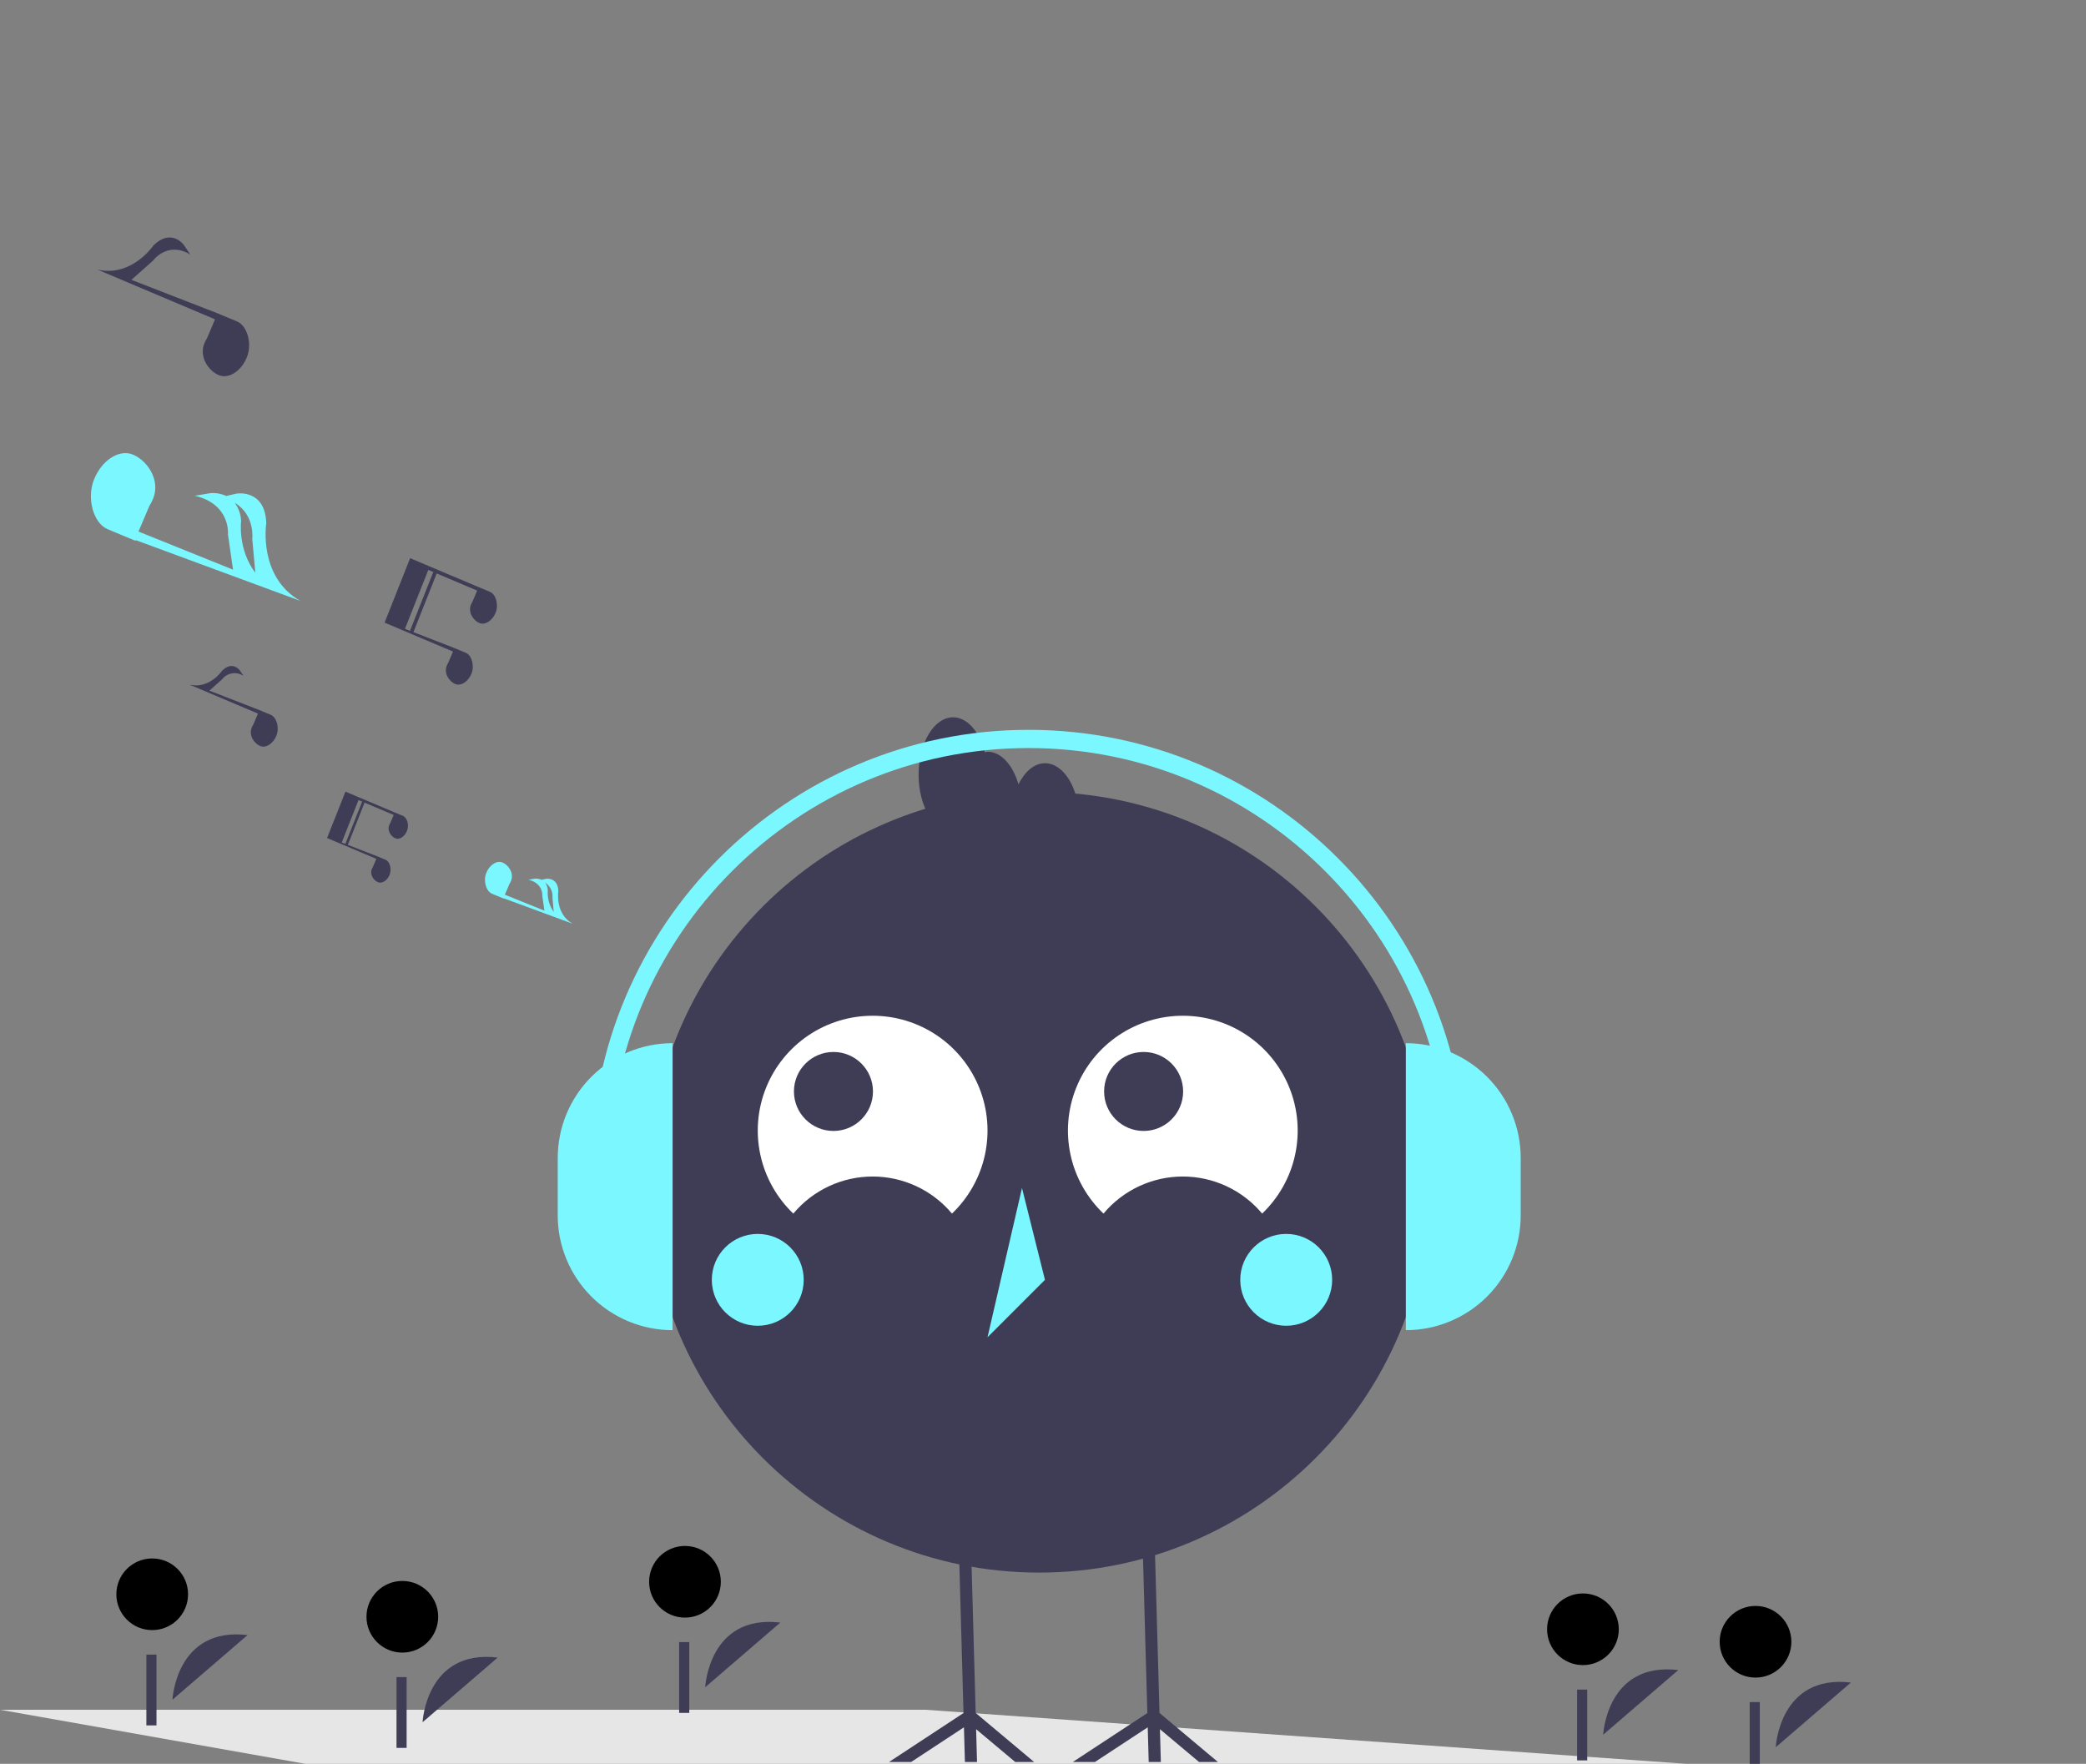 <svg width="615" height="520" viewBox="0 0 615 520" fill="none" xmlns="http://www.w3.org/2000/svg">
<rect x="0" y="0" width="615" height="520" fill="#808080" stroke="none"/>
<g clip-path="url(#clip0)">
<path d="M615 528.368L174.754 535L0 504.049H272.815L615 528.368Z" fill="#E6E6E6"/>
<path d="M124.584 507.728C124.584 507.728 125.614 486.158 146.731 488.665Z" fill="#3F3D56"/>
<path d="M118.617 487.201C124.454 487.201 129.186 482.473 129.186 476.639C129.186 470.806 124.454 466.078 118.617 466.078C112.779 466.078 108.047 470.806 108.047 476.639C108.047 482.473 112.779 487.201 118.617 487.201Z" fill="black"/>
<path d="M119.88 494.425H116.897V515.295H119.88V494.425Z" fill="#3F3D56"/>
<path d="M472.651 511.412C472.651 511.412 473.681 489.842 494.799 492.35Z" fill="#3F3D56"/>
<path d="M466.684 490.886C472.521 490.886 477.253 486.157 477.253 480.324C477.253 474.491 472.521 469.762 466.684 469.762C460.847 469.762 456.115 474.491 456.115 480.324C456.115 486.157 460.847 490.886 466.684 490.886Z" fill="black"/>
<path d="M467.948 498.11H464.964V518.979H467.948V498.11Z" fill="#3F3D56"/>
<path d="M523.534 515.097C523.534 515.097 524.564 493.527 545.682 496.034Z" fill="#3F3D56"/>
<path d="M517.567 494.57C523.404 494.57 528.136 489.842 528.136 484.009C528.136 478.175 523.404 473.447 517.567 473.447C511.729 473.447 506.997 478.175 506.997 484.009C506.997 489.842 511.729 494.57 517.567 494.57Z" fill="black"/>
<path d="M518.83 501.794H515.847V522.664H518.83V501.794Z" fill="#3F3D56"/>
<path d="M207.913 497.411C207.913 497.411 208.943 475.841 230.061 478.348Z" fill="#3F3D56"/>
<path d="M201.946 476.885C207.784 476.885 212.516 472.156 212.516 466.323C212.516 460.489 207.784 455.761 201.946 455.761C196.109 455.761 191.377 460.489 191.377 466.323C191.377 472.156 196.109 476.885 201.946 476.885Z" fill="black"/>
<path d="M203.21 484.108H200.227V504.978H203.21V484.108Z" fill="#3F3D56"/>
<path d="M50.84 501.096C50.84 501.096 51.871 479.526 72.988 482.033Z" fill="#3F3D56"/>
<path d="M44.873 480.569C50.711 480.569 55.443 475.84 55.443 470.007C55.443 464.174 50.711 459.445 44.873 459.445C39.036 459.445 34.304 464.174 34.304 470.007C34.304 475.84 39.036 480.569 44.873 480.569Z" fill="black"/>
<path d="M46.137 487.793H43.154V508.662H46.137V487.793Z" fill="#3F3D56"/>
<path d="M306.385 463.614C369.983 463.614 421.539 412.094 421.539 348.541C421.539 284.987 369.983 233.467 306.385 233.467C242.788 233.467 191.231 284.987 191.231 348.541C191.231 412.094 242.788 463.614 306.385 463.614Z" fill="#3F3D56"/>
<path d="M233.889 357.778C236.749 354.356 240.326 351.604 244.367 349.716C248.408 347.827 252.814 346.848 257.275 346.848C261.737 346.848 266.143 347.827 270.184 349.716C274.225 351.604 277.802 354.356 280.662 357.778C285.556 353.109 288.938 347.083 290.373 340.476C291.809 333.869 291.231 326.984 288.714 320.709C286.198 314.433 281.858 309.054 276.255 305.265C270.652 301.477 264.041 299.452 257.275 299.452C250.51 299.452 243.899 301.477 238.296 305.265C232.693 309.054 228.353 314.433 225.837 320.709C223.32 326.984 222.742 333.869 224.178 340.476C225.613 347.083 228.995 353.109 233.889 357.778V357.778Z" fill="white"/>
<path d="M325.334 357.778C328.194 354.356 331.771 351.604 335.812 349.716C339.853 347.827 344.26 346.848 348.721 346.848C353.182 346.848 357.589 347.827 361.63 349.716C365.671 351.604 369.248 354.356 372.108 357.778C377.002 353.109 380.384 347.083 381.819 340.476C383.254 333.87 382.676 326.984 380.16 320.709C377.644 314.433 373.304 309.054 367.701 305.265C362.097 301.477 355.487 299.452 348.721 299.452C341.956 299.452 335.345 301.477 329.742 305.265C324.138 309.054 319.799 314.433 317.282 320.709C314.766 326.984 314.188 333.87 315.623 340.476C317.058 347.083 320.441 353.109 325.334 357.778Z" fill="white"/>
<path d="M245.722 333.415C252.156 333.415 257.372 328.202 257.372 321.772C257.372 315.342 252.156 310.13 245.722 310.13C239.287 310.13 234.071 315.342 234.071 321.772C234.071 328.202 239.287 333.415 245.722 333.415Z" fill="#3F3D56"/>
<path d="M337.164 333.415C343.599 333.415 348.815 328.202 348.815 321.772C348.815 315.342 343.599 310.13 337.164 310.13C330.73 310.13 325.514 315.342 325.514 321.772C325.514 328.202 330.73 333.415 337.164 333.415Z" fill="#3F3D56"/>
<path d="M223.407 390.847C230.889 390.847 236.954 384.786 236.954 377.309C236.954 369.832 230.889 363.771 223.407 363.771C215.925 363.771 209.859 369.832 209.859 377.309C209.859 384.786 215.925 390.847 223.407 390.847Z" fill="#7BF7FF"/>
<path d="M379.203 390.847C386.685 390.847 392.751 384.786 392.751 377.309C392.751 369.832 386.685 363.771 379.203 363.771C371.721 363.771 365.656 369.832 365.656 377.309C365.656 384.786 371.721 390.847 379.203 390.847Z" fill="#7BF7FF"/>
<path d="M301.305 350.232L291.144 394.231L308.078 377.309L301.305 350.232Z" fill="#7BF7FF"/>
<path d="M353.513 519.458L341.977 509.783L342.246 519.458H338.663L338.377 509.228L322.802 519.458H316.282L338.261 505.022L337.409 474.709L336.773 451.815L340.347 451.716L340.992 474.709L341.843 504.995L359.083 519.458H353.513Z" fill="#3F3D56"/>
<path d="M299.319 519.458L287.783 509.783L288.052 519.458H284.479L284.192 509.228L268.617 519.458H262.097L284.066 505.022L283.216 474.709L282.58 451.815L286.162 451.716L286.807 474.709L287.649 504.995L304.89 519.458H299.319Z" fill="#3F3D56"/>
<path d="M308.079 225.006C304.919 225.006 302.132 227.459 300.268 231.226C298.625 225.561 295.174 221.622 291.144 221.622C290.87 221.649 290.599 221.694 290.331 221.758C288.782 215.71 285.181 211.468 280.984 211.468C275.372 211.468 270.823 219.045 270.823 228.391C270.823 237.737 275.372 245.313 280.984 245.313C281.257 245.286 281.529 245.24 281.797 245.177C283.346 251.225 286.947 255.467 291.144 255.467C294.304 255.467 297.091 253.014 298.955 249.247C300.597 254.912 304.048 258.851 308.079 258.851C313.69 258.851 318.239 251.275 318.239 241.929C318.239 232.583 313.69 225.006 308.079 225.006Z" fill="#3F3D56"/>
<path d="M198.299 392.148C193.851 392.148 189.447 391.273 185.338 389.572C181.228 387.871 177.495 385.378 174.35 382.235C171.205 379.092 168.71 375.361 167.008 371.255C165.306 367.149 164.43 362.748 164.43 358.303V341.381C164.43 332.404 167.998 323.796 174.35 317.449C180.701 311.101 189.316 307.536 198.299 307.536V307.536V392.148Z" fill="#7BF7FF"/>
<path d="M414.472 307.536C418.92 307.536 423.324 308.411 427.433 310.112C431.542 311.813 435.276 314.306 438.421 317.449C441.566 320.591 444.06 324.322 445.763 328.429C447.465 332.535 448.341 336.936 448.341 341.381V358.303C448.341 362.748 447.465 367.149 445.763 371.255C444.06 375.361 441.566 379.092 438.421 382.235C435.276 385.378 431.542 387.871 427.433 389.572C423.324 391.273 418.92 392.148 414.472 392.148V392.148V307.536H414.472Z" fill="#7BF7FF"/>
<path d="M432.22 344.04H426.846C426.846 275.937 371.401 220.531 303.251 220.531C235.1 220.531 179.655 275.937 179.655 344.04H174.282C174.282 272.976 232.137 215.161 303.251 215.161C374.365 215.161 432.22 272.976 432.22 344.04Z" fill="#7BF7FF"/>
<path d="M118.839 240.542L118.84 240.54L116.315 239.489L105.663 234.989L101.845 233.377L101.552 234.116L96.423 247.057L110.857 253.162L110.933 253.231L109.96 255.523C109.827 255.732 109.714 255.954 109.621 256.184C108.94 257.903 110.227 259.614 111.443 260.095C112.66 260.576 114.198 259.573 114.88 257.854C115.552 256.158 114.895 254.004 113.71 253.483L113.711 253.481L111.186 252.43L102.55 249.076L107.484 236.625L106.753 236.336L101.817 248.791L100.749 248.376L105.704 235.872L105.835 235.927L115.986 240.221L116.062 240.29L115.089 242.582C114.956 242.791 114.843 243.013 114.75 243.243C114.069 244.962 115.356 246.672 116.572 247.154C117.789 247.635 119.327 246.632 120.009 244.913C120.681 243.217 120.024 241.063 118.839 240.542Z" fill="#3F3D56"/>
<path d="M168.799 272.313C163.559 269.319 164.608 262.749 164.608 262.749C164.476 258.481 160.947 259.085 160.947 259.085L159.663 259.378C159.067 259.101 158.41 258.98 157.754 259.025L155.8 259.354C160.248 260.398 159.883 264.117 159.883 264.117L160.506 268.465L148.85 263.766L150.188 260.613C150.373 260.322 150.531 260.014 150.66 259.694C151.606 257.306 149.819 254.931 148.129 254.262C146.439 253.593 144.302 254.987 143.356 257.375C142.422 259.73 143.335 262.722 144.981 263.445L144.98 263.448L148.486 264.907L148.512 264.825L168.799 272.313ZM162.88 264.673L163.254 268.835C161.934 266.984 161.314 264.726 161.504 262.461C161.473 261.656 161.201 260.878 160.724 260.229C161.458 260.699 162.048 261.363 162.429 262.147C162.809 262.931 162.966 263.805 162.88 264.673V264.673Z" fill="#7BF7FF"/>
<path d="M79.887 210.763L79.888 210.76L76.382 209.301L61.727 203.608L65.426 200.32C66.149 199.356 67.218 198.709 68.408 198.514C69.598 198.319 70.817 198.591 71.811 199.274L70.663 197.57C70.663 197.57 68.505 194.715 65.485 197.735C65.485 197.735 61.747 203.241 55.877 201.837L75.925 210.317L76.031 210.412L74.68 213.595C74.495 213.887 74.337 214.194 74.208 214.514C73.262 216.902 75.049 219.277 76.739 219.946C78.429 220.615 80.566 219.221 81.512 216.833C82.445 214.478 81.533 211.486 79.887 210.763Z" fill="#3F3D56"/>
<path d="M133.538 192.131L132.187 195.314C132.002 195.605 131.844 195.913 131.715 196.233C130.769 198.621 132.556 200.996 134.246 201.665C135.936 202.333 138.073 200.94 139.019 198.552C139.953 196.197 139.04 193.204 137.394 192.481L137.395 192.479L133.889 191.019L121.894 186.36L128.747 169.067L127.732 168.665L120.875 185.964L119.392 185.388L126.275 168.021L126.456 168.098L140.556 174.062L140.661 174.157L139.31 177.34C139.125 177.631 138.968 177.939 138.839 178.259C137.893 180.647 139.68 183.022 141.37 183.691C143.059 184.359 145.196 182.966 146.143 180.578C147.076 178.223 146.164 175.23 144.517 174.507L144.519 174.505L141.012 173.045L126.683 166.992L126.683 166.992L126.218 166.796L120.915 164.555L113.384 183.556L133.432 192.036L133.538 192.131Z" fill="#3F3D56"/>
<path d="M70.004 94.82L70.007 94.815L63.971 92.303L38.744 82.504L45.111 76.843C45.111 76.843 49.346 70.97 56.102 75.043L54.126 72.109C54.126 72.109 50.412 67.195 45.212 72.394C45.212 72.394 38.779 81.872 28.673 79.456L63.185 94.053L63.366 94.217L61.041 99.696C60.722 100.198 60.451 100.727 60.229 101.278C58.6 105.389 61.677 109.477 64.586 110.629C67.495 111.78 71.173 109.381 72.802 105.27C74.409 101.216 72.839 96.065 70.004 94.82Z" fill="#3F3D56"/>
<path d="M88.528 177.139C76 169.981 78.507 154.274 78.507 154.274C78.192 144.069 69.755 145.514 69.755 145.514L66.685 146.214C65.258 145.552 63.688 145.262 62.119 145.37L57.448 146.156C68.084 148.653 67.21 157.544 67.21 157.544L68.7 167.94L40.831 156.705L44.031 149.166C44.474 148.47 44.851 147.734 45.158 146.969C47.421 141.26 43.148 135.581 39.108 133.982C35.068 132.383 29.958 135.715 27.695 141.424C25.463 147.056 27.645 154.21 31.581 155.938L31.578 155.945L39.962 159.434L40.024 159.237L88.528 177.139ZM74.376 158.873L75.273 168.858C70.011 161.878 71.087 153.585 71.087 153.585C71.013 151.66 70.362 149.8 69.22 148.247C75.265 151.862 74.376 158.873 74.376 158.873H74.376Z" fill="#7BF7FF"/>
</g>
<defs>
<clipPath id="clip0">
<rect width="615" height="535" fill="white"/>
</clipPath>
</defs>
</svg>
